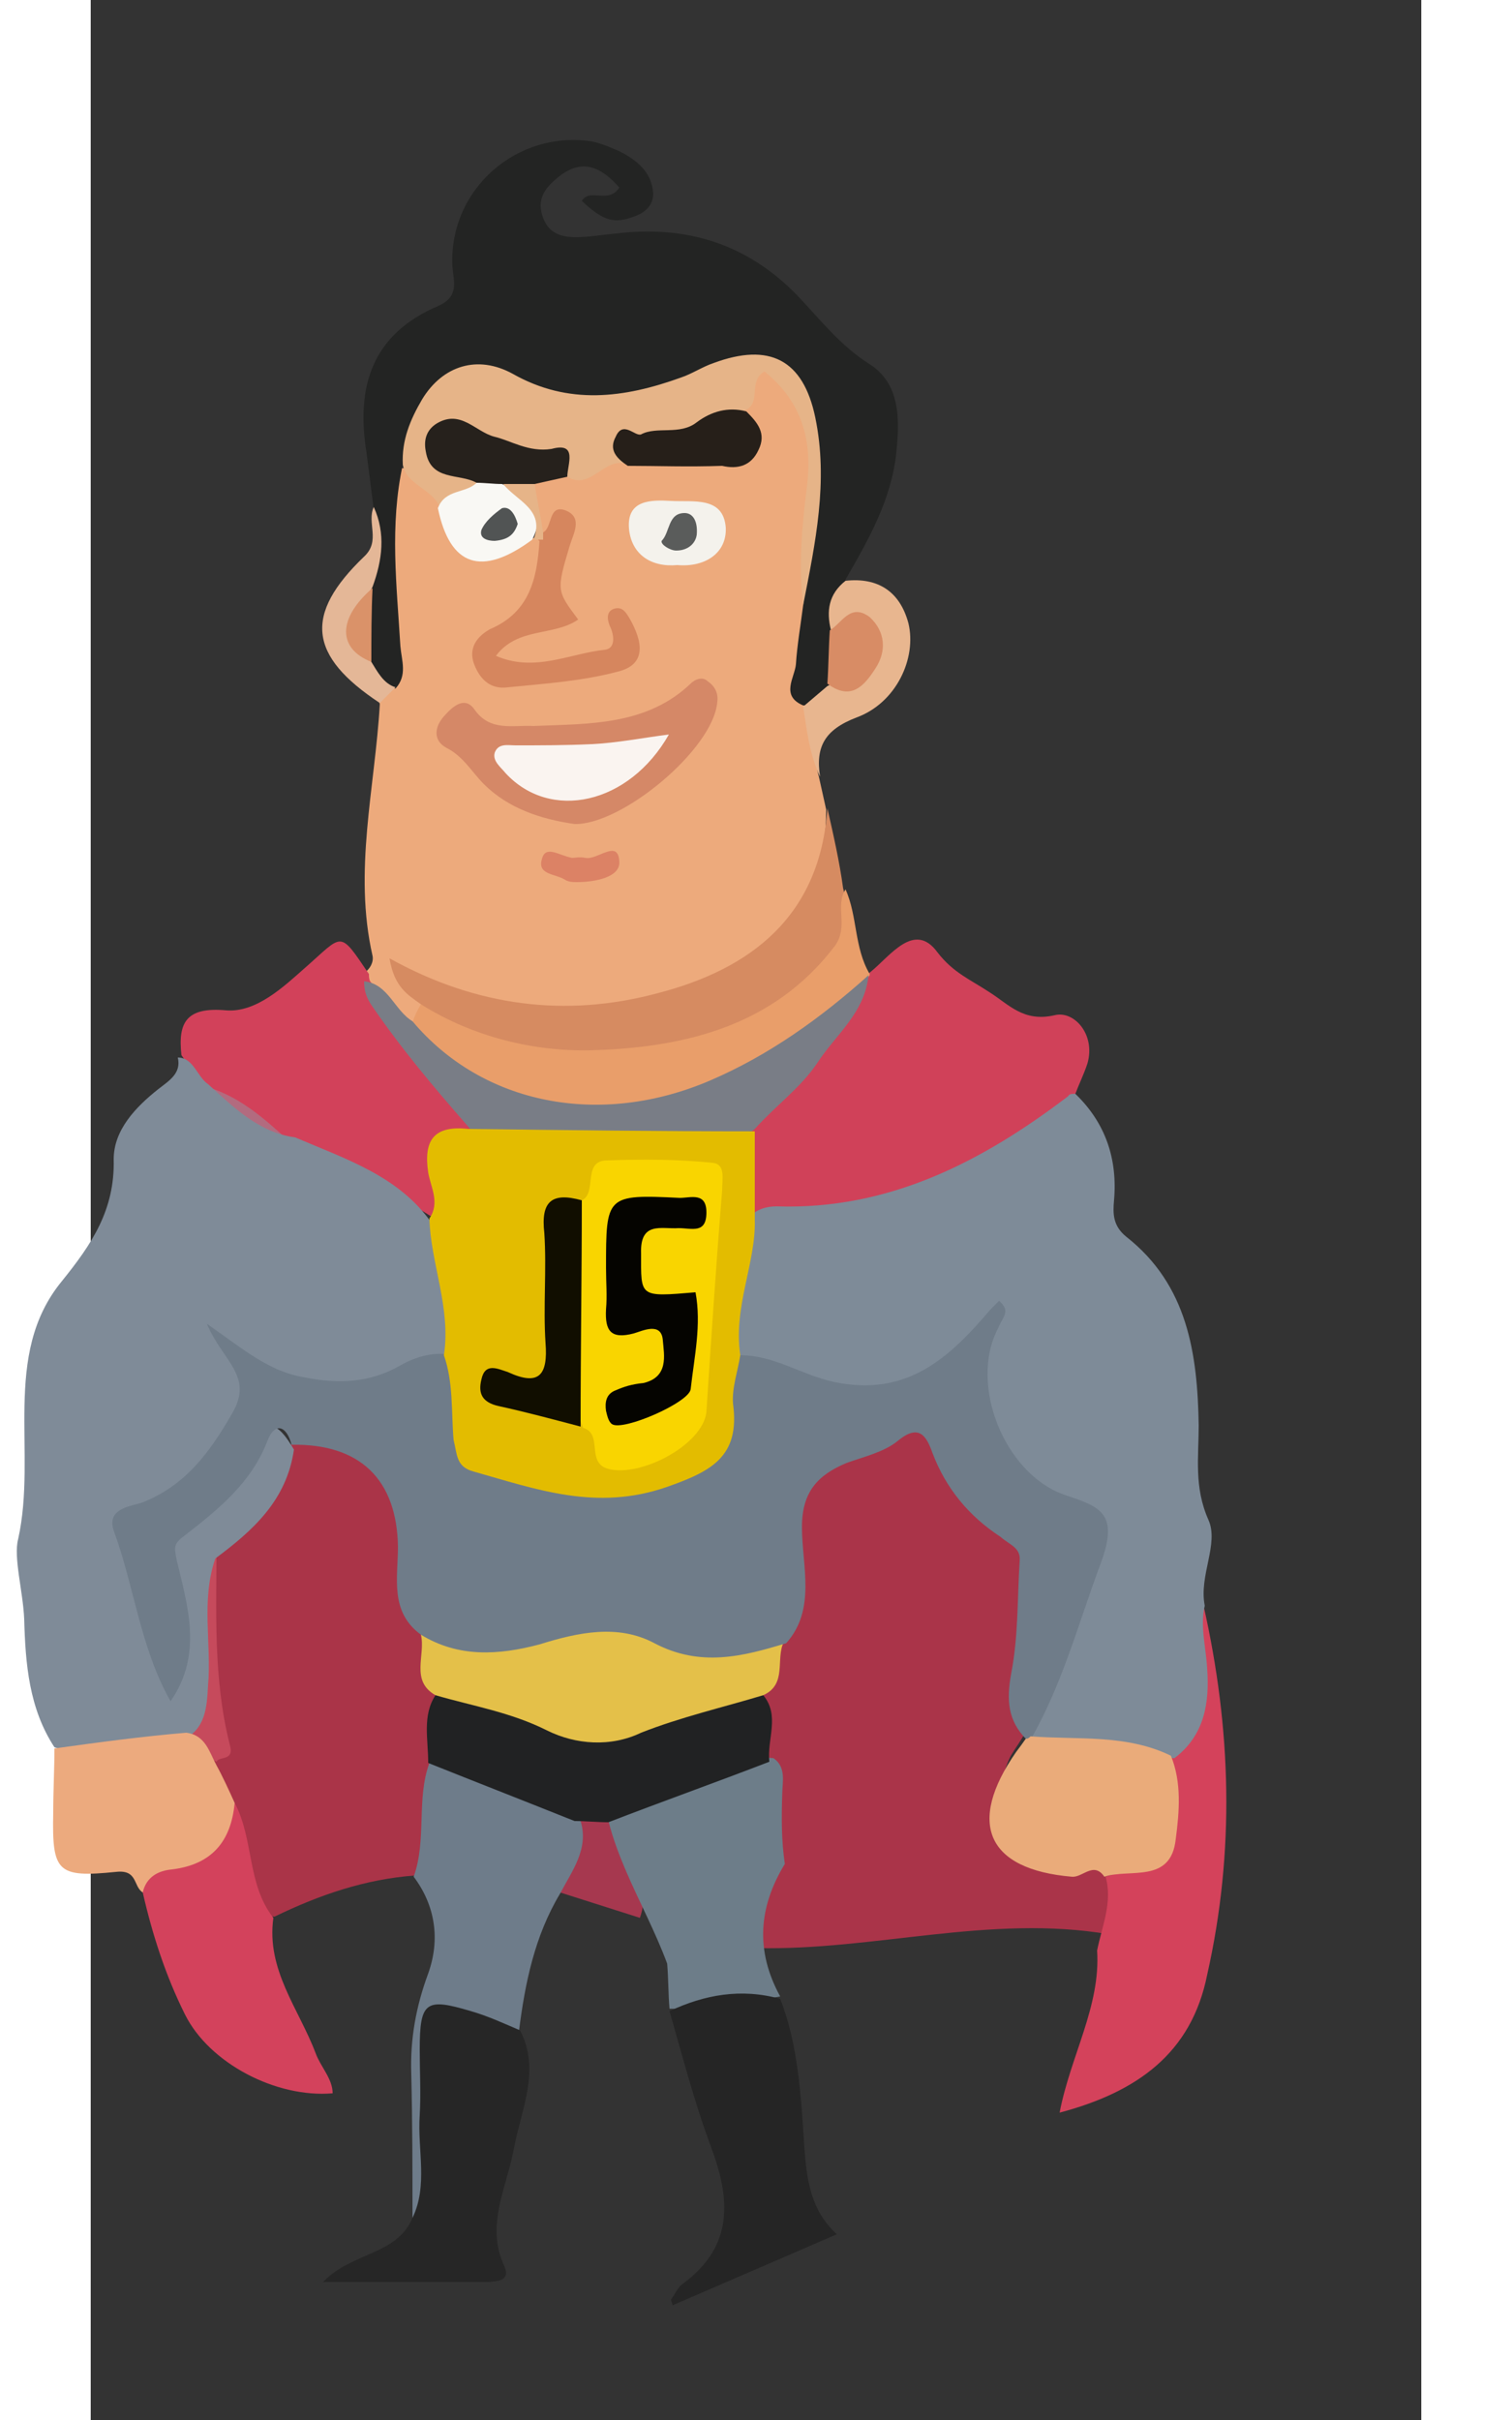 <?xml version="1.0" encoding="utf-8"?>
<!-- Generator: Adobe Illustrator 16.0.0, SVG Export Plug-In . SVG Version: 6.00 Build 0)  -->
<!DOCTYPE svg PUBLIC "-//W3C//DTD SVG 1.1//EN" "http://www.w3.org/Graphics/SVG/1.1/DTD/svg11.dtd">
<svg version="1.1" id="justus_stays" xmlns="http://www.w3.org/2000/svg" xmlns:xlink="http://www.w3.org/1999/xlink" x="0px"
	 y="0px" width="150px" height="240px" viewBox="12 0 110 200" style="enable-background:new 0 0 110 200;" xml:space="preserve">
<rect x="12" y="0" width="110" height="200" fill="#333333" stroke="none"/>
<style type="text/css">
<![CDATA[
	.st0{fill:#AA3448;}
	.st1{fill:#AA3449;}
	.st2{fill:#7E8B98;}
	.st3{fill:#7F8B98;}
	.st4{fill:#110E00;}
	.st5{fill:#E3BC00;}
	.st6{fill:#E4B797;}
	.st7{fill:#E4C049;}
	.st8{fill:#E6B488;}
	.st9{fill:#E8B68F;}
	.st10{fill:#E99E6A;}
	.st11{fill:#B26B7F;}
	.st12{fill:#EAAB7A;}
	.st13{fill:#ECAA7E;}
	.st14{fill:#EDAA7C;}
	.st15{fill:#515454;}
	.st16{fill:#212223;}
	.st17{fill:#232423;}
	.st18{fill:#252525;}
	.st19{fill:#261F19;}
	.st20{fill:#26211C;}
	.st21{fill:#262626;}
	.st22{fill:#F4F2EC;}
	.st23{fill:#5A5C5B;}
	.st24{fill:#F9D500;}
	.st25{fill:#F9F8F4;}
	.st26{fill:#C64A5C;}
	.st27{fill:#FAF4F0;}
	.st28{fill:#6D7D89;}
	.st29{fill:#6E7C8A;}
	.st30{fill:#6F7C89;}
	.st31{fill:#D04159;}
	.st32{fill:#D2415A;}
	.st33{fill:#D3425C;}
	.st34{fill:#050400;}
	.st35{fill:#D4425B;}
	.st36{fill:#D58867;}
	.st37{fill:#D6865E;}
	.st38{fill:#D68B61;}
	.st39{fill:#D88C65;}
	.st40{fill:#A6384F;}
	.st41{fill:#DA9269;}
	.st42{fill:#797D86;}
	.st43{fill:#DC8265;}
	#background_body{
		    transform-origin: 50% 50%;
    		animation-name: bodyIdle;
    		animation-duration: 1.9s;
    		animation-iteration-count: infinite;
    		animation-timing-function: cubic-bezier(0.42, 0, 0.57, 1.36);
	
	}
		/* Safari 4.0 - 8.0 */
	@-webkit-keyframes bodyIdle {
	    0%   {transform: rotate(0deg);}
	    50%  {transform: rotate(2deg);}
	    100% {transform: rotate(0deg);}
	}

	/* Standard syntax */
	@keyframes body-idle {
	    0%   {transform: rotate(0deg);}
	    50%  {transform: rotate(2deg);}
	    100% {transform: rotate(0deg);}
	}
	#brust{
		transform-origin: 50% 50%;
	  	animation-name: beat-brust;
    	animation-duration: 3s;
    	animation-iteration-count: infinite;
		animation-timing-function: cubic-bezier(0.42, 0, 0.57, 1.36);
	}
	/* Safari 4.0 - 8.0 */
	@-webkit-keyframes beat-brust {
	    0%   {transform: scale(0.95,0.95);}
	    50%  {transform: scale(1.008, 1.008);}
	    100% {transform: scale(0.95,0.95);}
	}

	/* Standard syntax */
	@keyframes beat-brust {
	    0%   {transform: scale(0.95,0.95);}
	    50%  {transform: scale(1.008, 1.008);}
	    100% {transform: scale(0.95,0.95);}
	}
]]>
</style>
<g id="background_body">
	<path class="st14" d="M72.2,64.2c0.2,0.9,0.399,1.8,0.6,2.7c0,8.4-4.5,13.8-13.6,16c-6.4,1.6-12.9,1.7-19.1-1.1
		c-0.3-0.1-0.9-1-1.1,0.1c-0.1,0.3,0.3,0.6,0.4,0.9c0.2,0.7-0.1,1.3-0.6,1.7c-2.3,0.1-2.9-2.2-4.4-3.2c-0.1-0.3-0.1-0.6,0.2-0.9
		c0.5-0.3,0.8-0.9,0.7-1.4c-1.6-7,0.2-13.9,0.6-20.8c-0.3-1,0.6-1.6,0.8-2.4c-0.5-4.4-0.4-8.9-0.4-13.3c0-1.3-0.1-2.7,0.9-3.8
		c2.1-0.2,3.1,1.3,3.9,2.9c1.9,4.5,2.2,4.6,7.7,2.8c0.3,0.1,0.6,0.2,0.8,0.5c0.7,3.2-0.3,5.7-3.1,7.4c-0.9,0.5-2.2,1-1.8,2.4
		c0.4,1.6,1.9,1.6,3,1.4c2.2-0.2,4.4-0.7,6.6-0.9c1.1-0.1,2-0.8,2.101-2.6c-2.8,3.3-6.4,3-9.9,2.9c-0.7,0-1.3-0.4-1.4-1.2
		c-0.1-0.8,0.4-1.3,1-1.6c4.8-0.5,3.8-4.4,4.6-7.3c0.5-2.1-1.1-0.8-1.6-1.3c-0.7-1.2-1.1-2.5-0.7-3.9c0.7-0.9,1.7-1.1,2.7-1.2
		c1.8,0,3.3-1.3,5.2-1.1c2,0,4,0,5.9,0c3.7-0.1,3.899-0.4,3.6-4c0.2-1.3,0-3,1.601-3.3c1.699-0.3,2.5,1.2,3.3,2.4
		c1.3,2,1.8,4.4,1.3,6.7c-0.5,3.4-0.3,6.9-0.7,10.3c0.5,2.7-1.1,5.4-0.3,8.2C72.2,59.8,71.6,62.1,72.2,64.2z"/>
	<path class="st17" d="M37.8,38.4c-1.1,5-0.5,10-0.2,15c0.1,1.2,0.6,2.4-0.4,3.5c-1.6,0-2.3-1.1-2.7-2.4c-0.3-1.9-0.2-3.7,0-5.6
		c0.6-2.2,1.7-4.4,0.9-6.8c-0.2-1.6-0.4-3.1-0.6-4.7c-0.9-5.5,0.5-9.8,5.9-12.1c1.8-0.8,1.3-2,1.2-3.3c-0.3-6.4,5.4-11.3,11.6-10.3
		c0.8,0.2,1.3,0.4,2.2,0.8c1.399,0.7,2.7,1.7,2.8,3.5c0,1-0.7,1.6-1.6,1.9c-1.601,0.6-2.5,0.4-4.3-1.3c0.7-1.1,2.2,0.3,3.1-1.1
		c-1.4-1.6-3-2.5-5-0.9c-1,0.8-1.8,1.7-1.4,3.1c0.4,1.4,1.3,1.9,2.8,1.9c1.1,0,2.2-0.2,3.3-0.3c5.8-0.7,10.8,0.8,15,5.1
		c1.899,2,3.6,4.2,6,5.7c2.5,1.6,2.5,4.5,2.199,7.3c-0.399,3.9-2.3,7.2-4.199,10.5c0.1,1.3-0.7,2.9-0.5,4.4c0,1.4,0.1,2.8-0.4,4.2
		c-0.5,1-1.3,1.8-2.6,1.8C69,57.5,70.2,56,70.3,54.9c0.101-1.6,0.4-3.3,0.601-4.9c0.3-3.2,0.3-6.3,0.8-9.5c0.399-2.6,0-5.1-0.9-7.5
		c-1-2.6-2.5-3.3-5.2-2.6c-4.1,1.1-7.8,3.4-12.3,3.1c-2-0.1-4-0.4-5.9-1.2c-4.5-1.9-6.8-0.8-8.5,3.8C38.7,36.9,38.7,37.8,37.8,38.4z
		"/>
	<g id="capa">
		<path class="st1" d="M96.17,159.856c-9.813-1.664-19.397,1.359-29.096,1.143c-1.398-1.454-1.142-3.222-1.142-4.885
			c-0.114-3.948,0.343-7.897-1.368-11.638c-0.342-2.184,0.342-4.261-0.114-6.443c0.571-1.87,1.009-3.741,1.938-5.508
			c1.484-2.286,1.369-4.78,1.142-7.171c-0.456-4.469,1.256-7.482,6.049-8.832c0.227-0.104,0.454-0.209,0.684-0.313
			c5.362-2.39,5.362-2.39,8.443,2.183c0.571,0.831,1.009,1.766,1.825,2.183c6.505,3.532,5.363,9.145,4.793,14.549
			c-0.229,1.974-0.343,3.947,0.228,5.819c0.456,1.661-0.685,2.805-1.483,4.156c-1.825,3.533,0.229,6.755,4.564,7.066
			c1.711,0.104,3.65-0.624,4.906,1.039C98.337,155.699,98.224,157.985,96.17,159.856z"/>
		<path class="st0" d="M22.4,127.5c2.9-2,5.2-4.5,6.1-8.1c4.1-1.7,9.3,1.6,9.6,6c0.2,3.1-0.6,6.3,1.6,9c0.5,1.899,0.6,3.899,1.3,5.8
			c-0.1,1.8-0.1,3.7-0.2,5.5c-0.2,2.1-0.6,4.1-0.7,6.2c0,1.199-0.2,2.399-1.3,3.1c-4.1,0.3-7.9,1.6-11.6,3.4
			c-1.7-0.101-1.8-1.601-2.2-2.801c-0.6-2.1-1-4.199-1.7-6.3c-0.5-1.3-1.3-2.3-1.2-3.8c0.8-1.7,0.2-3.5,0.1-5.2
			C21.8,136,21.2,131.7,22.4,127.5z"/>
		<path class="st35" d="M95.2,161.2c0.399-2,1.3-4,0.7-6.101c4.899-1.199,5.699-4.699,5.1-9.1c0-0.3,0.2-0.6,0.4-0.9
			c2.8-3.699,1.3-8.399,2.6-12.399c2.3,10.2,2.6,20.3,0.3,30.5c-1.3,6.5-5.8,9.7-12.2,11.399C93,169.9,95.5,165.8,95.2,161.2z"/>
		<path class="st33" d="M23.9,149c1.6,3,1,6.7,3.2,9.5c-0.6,4.3,2.1,7.5,3.5,11.2c0.4,1.1,1.4,2.1,1.4,3.3
			c-4.7,0.4-10.2-2.5-12.2-6.5c-1.6-3.2-2.7-6.6-3.5-10.1c-0.6-1.301,0.2-2,1.2-2.2C20.6,153.5,22.3,151.3,23.9,149z"/>
	</g>
	<path class="st31" d="M93.4,90.4c-3.801,4.8-9.2,6.7-14.601,8.8c-3.899,1.3-7.899,1.2-11.8,1.2c-1.6-2-0.9-4.4-0.8-6.6
		c0.2-1.4,1.1-2.4,2.2-3.3c3.3-2.8,5.3-6.5,7.699-9.9c0.101-0.1,0.301-0.2,0.4-0.3c1.6-1.3,3.6-4.2,5.5-1.6c1.3,1.7,2.8,2.3,4.3,3.3
		c1.601,1,2.8,2.5,5.4,1.9c1.6-0.4,3.399,1.6,2.7,4C94.1,88.8,93.7,89.6,93.4,90.4z"/>
	<path class="st32" d="M40.1,100.5c-3.7-2.3-7.4-4.6-11.3-6c-2.7-1.3-4.9-3.3-7.4-4.7c-0.6-0.9-1.3-1.7-1.9-2.6
		c-0.3-2.7,0.4-4,3.7-3.7c2.5,0.2,4.8-2,6.5-3.5c3.2-2.8,2.8-3.2,5.3,0.5c0,0.2,0,0.4,0.1,0.6c2.2,2.7,4.1,5.7,6.5,8.3
		c1,1.1,2.7,2.1,2,4.1c-2,0.7-2.6,2.1-2.3,4.1C41.2,98.5,41.8,99.9,40.1,100.5z"/>
	<path class="st38" d="M39.3,83c-1.1-0.8-2.2-1.4-2.6-3.8c7.2,4,14.6,4.9,22.1,2.9c7.8-2,13.5-6.4,14.101-15.3
		c0.5,2.2,1,4.4,1.3,6.6c1,3.8-0.7,6.5-3.5,8.6c-3.5,2.6-7.4,4.2-11.801,5c-4.8,0.9-9.3,0.4-13.8-0.7C43,85.8,40.6,85.3,39.3,83z"/>
	<path class="st10" d="M39.3,83c4.3,2.7,9.3,3.9,14,3.8c7.601-0.2,15.101-1.9,20.2-8.6c1.2-1.6,0-3.3,0.9-4.7c1,2.2,0.699,4.8,2,7
		v0.1C71.3,87.3,64.4,90.8,56.3,92c-5.2,0.7-10-0.3-14.4-3.3c-1.3-1-3.4-1.8-3.3-4.2C38.8,83.9,39,83.5,39.3,83z"/>
	<path class="st9" d="M70.9,58.4c0.699-0.6,1.3-1.1,2-1.7c0.399-0.2,0.8-0.4,1.199-0.5c1.7-0.5,2.7-1.7,2.301-3.4
		c-0.5-2.3-2.2-0.3-3.2-0.7c-0.4-1.6-0.2-3,1.2-4.1c2.699-0.3,4.5,0.9,5.199,3.5c0.7,2.9-1,6.6-4.3,7.8c-2.6,1-3.399,2.4-3,4.9
		C71.4,62.3,71.2,60.3,70.9,58.4z"/>
	<path class="st40" d="M50.8,156.4c-0.8-2.2,1.6-3.801,1.3-6c1-0.801,1.9-0.9,2.8,0.1c0.7,2.7,3.7,4.7,2.5,8
		C55.2,157.8,53,157.1,50.8,156.4z"/>
	<path class="st6" d="M35.2,54.7c0.5,0.8,1,1.8,2,2.1c-0.4,0.4-0.9,0.9-1.3,1.3c-5.9-3.9-6.3-7.3-1.3-12.1c1.4-1.3,0.2-2.8,0.8-4.1
		c1,2.2,0.7,4.4-0.1,6.6C34.1,50.6,33.3,52.6,35.2,54.7z"/>
	<path class="st8" d="M37.8,38.4c-0.1-2,0.6-3.7,1.6-5.4c1.7-2.8,4.6-3.7,7.5-2.1c4.6,2.6,9.2,2,13.9,0.3c0.9-0.3,1.8-0.9,2.7-1.2
		c4.6-1.7,7.4-0.3,8.4,4.5c1.1,5.3,0,10.4-1,15.5c-0.4-3.2-0.101-6.5,0.3-9.7c0.5-3.9-0.4-7.1-3.5-9.6c-1.4,0.8-0.2,2.6-1.601,3.2
		c-2.399,1.2-4.8,2.6-7.6,2.4c-1.4-0.1-2.4,0.4-2.1,2.1c-1.9-0.8-3,2.2-5,1c-2.6-1.9-6-1.8-8.7-3.7c-0.5-0.4-1.3-0.1-1.7,0.6
		c-0.5,0.9,0,1.3,0.8,1.9c0.8,0.5,1.9,0.6,2.4,1.7c-0.4,1.8-2,1.8-3.3,2.1C40.3,40.4,38.1,40.1,37.8,38.4z"/>
	<path class="st42" d="M38.6,84.4c5.8,6.9,15.5,8.8,24.6,4.9c4.899-2.1,9.2-5.2,13.1-8.7c-0.3,3.1-2.7,4.9-4.2,7.2
		C70.7,89.9,68.7,91.3,66.9,93.3c-0.7,0.6-1.601,0.9-2.5,0.9c-6.2,0.1-12.3,0.2-18.5,0c-1,0-2-0.2-2.7-1.1c-2.8-3.2-5.5-6.4-7.9-9.9
		c-0.5-0.7-0.7-1.3-0.7-2.1C36.6,81.3,37.1,83.5,38.6,84.4z"/>
	<path class="st36" d="M52,68.1c-2.8-0.4-5.5-1.3-7.5-3.3c-1-1-1.7-2.3-3.1-3c-1.1-0.6-1-1.7-0.2-2.6c0.7-0.8,1.7-1.7,2.5-0.6
		c1.3,1.9,3.2,1.3,4.9,1.4c4.6-0.2,9.4,0,13.1-3.6c0.5-0.4,1-0.4,1.3-0.1c0.6,0.4,0.899,1,0.8,1.7C63.5,61.9,55.9,68.2,52,68.1z"/>
	<path class="st37" d="M49.4,44c0.8-0.4,0.4-2.4,1.9-1.8c1.4,0.6,0.6,1.9,0.3,2.9c-1.1,3.7-1.1,3.7,0.7,6.1c-2,1.4-5,0.6-6.8,3
		c3.2,1.4,6.1-0.2,9-0.5c0.9-0.1,0.8-1.2,0.4-2c-0.2-0.5-0.3-1.2,0.4-1.4c0.7-0.2,1,0.4,1.3,0.9c1,1.8,1.4,3.7-1,4.3
		c-3,0.8-6.1,1-9.1,1.3c-1.4,0.2-2.3-0.6-2.8-1.9c-0.6-1.6,0.6-2.5,1.3-2.9c3.3-1.4,3.9-4.2,4.1-7.3c-0.2-0.1-0.2-0.3-0.2-0.4
		C49.3,44.1,49.4,44,49.4,44z"/>
	<path class="st19" d="M56.4,38.5c-0.9-0.6-1.601-1.3-1-2.4c0.6-1.4,1.6,0,2.1-0.2c1.3-0.7,3.2,0.1,4.6-1C63.3,34,64.7,33.6,66.2,34
		c0.899,0.9,1.7,1.8,1,3.2c-0.601,1.3-1.7,1.6-3,1.3C61.3,38.6,58.9,38.5,56.4,38.5z"/>
	<path class="st20" d="M43.9,39.9c-1.4-0.8-3.8-0.1-4.2-2.6c-0.2-1,0.1-1.8,0.9-2.3c2-1.2,3.2,0.7,4.8,1.1c1.3,0.3,2.8,1.3,4.7,1
		c2.2-0.6,1.3,1.3,1.3,2.3c-0.9,0.2-1.8,0.4-2.7,0.6c-0.8,0.6-1.7,0.8-2.7,0.8C45.2,40.7,44.5,40.5,43.9,39.9z"/>
	<path class="st25" d="M43.9,39.9c0.7,0,1.4,0.1,2.1,0.1c2,0.9,3.9,1.8,2.5,4.6c-4.2,3.1-6.8,2.2-7.8-2.6
		C41.3,40.4,43,40.8,43.9,39.9z"/>
	<path class="st22" d="M60.5,46.7c-2.2,0.2-3.8-0.9-4-3c-0.2-2.4,1.8-2.4,3.5-2.3c1.8,0.1,4.3-0.4,4.5,2.2
		C64.6,45.7,62.8,46.9,60.5,46.7z"/>
	<path class="st43" d="M51.8,70.9c0.2,0,0.6-0.1,1.1,0c1,0.2,2.7-1.6,2.8,0.3c0.1,1.3-2,1.7-3.5,1.7c-0.3,0-0.7,0-1-0.2
		c-0.8-0.5-2.3-0.4-1.9-1.7C49.6,69.8,50.7,70.7,51.8,70.9z"/>
	<path class="st8" d="M48.6,44.6c1-2.5-1.4-3.2-2.5-4.6c0.9,0,1.8,0,2.6,0c0.2,1.3,0.5,2.7,0.7,4c0,0.2,0,0.4,0,0.6
		C49.1,44.6,48.9,44.6,48.6,44.6z"/>
	<path class="st26" d="M22.4,145.6c-1.2-0.6-1.7-1.8-2.5-2.699c1.6-1.4,1.1-3.2,1.2-4.9c0.1-2.7,0-5.3,0-8c0-1-0.4-2.4,1.3-2.5
		c0,5.6-0.3,11.2,1.1,16.7C23.9,145.6,22.6,145.1,22.4,145.6z"/>
	<path class="st11" d="M21.1,89.7c3,0.7,5.2,2.7,7.4,4.7C25.3,94.1,23.3,91.8,21.1,89.7z"/>
	<path class="st39" d="M73.1,52.1c1-0.6,1.7-2.3,3.301-1.1c1.3,1.2,1.399,2.8,0.5,4.2c-0.9,1.4-2,2.8-4,1.3
		C73,55.1,73,53.6,73.1,52.1z"/>
	<path class="st41" d="M35.2,54.7c-2.8-1.1-2.8-3.6,0.1-6.1C35.2,50.6,35.2,52.7,35.2,54.7z"/>
	<path class="st27" d="M59.8,60.7c-3.3,5.8-9.8,7.2-13.5,3.2c-0.4-0.5-1.1-1-0.9-1.7c0.3-0.8,1.1-0.6,1.7-0.6c2.1,0,4.2,0,6.3-0.1
		S57.5,61,59.8,60.7z"/>
	<path class="st15" d="M47.3,43.3c-0.3,0.9-0.8,1.3-1.9,1.4c-0.6,0-1.3-0.2-1.1-0.9c0.3-0.7,1-1.3,1.7-1.8
		C46.7,41.8,47.1,42.6,47.3,43.3z"/>
	<path class="st23" d="M62.1,44.2C62,44.9,61.4,45.5,60.4,45.5c-0.5,0-1.3-0.5-1.2-0.8c0.7-0.7,0.5-2.3,1.899-2.3
		C61.8,42.4,62.2,43.1,62.1,44.2z"/>
</g>
<g id="legs">
	<g id="leg_left">
		<path class="st28" d="M68.439,145.301c1.079,0.732,0.741,1.968,0.731,2.952c-0.06,1.878-0.08,3.849,0.214,5.79
			c-2.168,3.552-2.459,7.164-0.385,10.952c-3.032,0.548-6.063,1.096-9.15,1.014c-0.108-1.261-0.086-2.469-0.194-3.729
			c-1.946-5.259-5.44-10.066-5.381-15.976C58.917,144.188,63.751,145.039,68.439,145.301z"/>
		<path class="st18" d="M70.994,177.424c0.206,2.743,0.516,5.225,2.688,7.228c-4.682,2.023-9.088,3.928-13.586,5.872
			c-0.027-0.316-0.198-0.459-0.106-0.499c0.34-0.475,0.548-1,0.967-1.29c4.298-3.164,3.892-7.129,2.303-11.362
			c-1.364-3.66-2.321-7.386-3.41-11.164c2.898-1.361,5.93-1.909,9.15-1.014C70.482,168.93,70.731,173.288,70.994,177.424z"/>
	</g>
	<g id="leg_right">
		<path class="st29" d="M38.7,155.1c1.1-3.1,0.2-6.399,1.3-9.399c1.2-0.9,2.4-0.101,3.4,0.399c3,1.3,6.6,1.801,9.1,4.4
			c0.7,2.3-0.7,4.1-1.7,6c-2.1,3.5-2.9,7.4-3.4,11.4c-1.4,0.699-2.6-0.101-3.8-0.5c-2.3-0.7-3.3,0.199-3.3,2.6c0,3.3,0.1,6.7-0.1,10
			c-0.1,1.3,0.5,3-1.6,3.4c0-4,0-8-0.1-12c-0.1-2.9,0.4-5.601,1.4-8.301C40.9,160.3,40.5,157.5,38.7,155.1z"/>
		<path class="st21" d="M38.6,183.3c1.3-2.7,0.4-5.6,0.6-8.5c0.1-1.8,0-3.6,0-5.399c0-4,0.5-4.301,4.2-3.2c1.4,0.399,2.7,1,4.1,1.6
			c1.7,3.3,0.1,6.5-0.5,9.7c-0.6,3.3-2.4,6.4-0.8,9.8c0.5,1.2-0.5,1.2-1.3,1.3c-4.4,0-8.8,0-13.7,0
			C33.6,186.1,37.3,186.4,38.6,183.3z"/>
	</g>
</g>
<g id="one">
	<g id="bauch">
		<path class="st7" d="M39.3,135.1c4.2,0.7,8.3,0.601,12.3-1c2-0.8,4.3-0.8,5.8,0.2c3.899,2.601,8,1,11.899,1.4
			c-0.7,1.399,0.3,3.5-1.7,4.399c-0.1,0.2-0.199,0.5-0.3,0.601c-6.399,2.3-12.7,6-19.8,2.399c-2.3-1.1-5.1-0.8-7-3
			C38.4,138.9,39.7,136.8,39.3,135.1z"/>
		<path class="st16" d="M40.5,140.1c3.1,0.9,6.2,1.4,9.2,2.9c2.4,1.2,5.3,1.4,7.8,0.2c3.3-1.3,6.8-2.101,10.1-3.101
			c1.4,1.7,0.301,3.601,0.5,5.5c-4.399,1.7-8.899,3.301-13.3,5c-0.9,0-1.9-0.1-2.8-0.1c-4-1.6-8.1-3.2-12.1-4.8
			C39.9,143.7,39.4,141.8,40.5,140.1z"/>
	</g>
	<g id="brust">
		<path class="st3" d="M9,144.4c-2.1-3.2-2.4-6.9-2.5-10.601c-0.1-2.3-0.9-5.1-0.5-6.6c1.6-7.2-1.4-15.2,3.6-21.3
			c2.5-3.101,4.4-5.9,4.3-10.1c0-2.4,1.8-4.3,3.7-5.8c0.9-0.7,1.9-1.3,1.6-2.6c1.3,0,1.6,1.6,2.5,2.2c2.1,1.9,4.2,4,7.2,4.4
			c4.2,1.8,8.6,3.2,11.3,7.101c1.1,3.5,2.4,6.899,1.3,10.699c-6.8,4.101-10.4,4.9-17.6,0.9c0.9,1.2,0.8,2.3,0.4,3.5
			c-1.3,3.9-3.7,6.9-7.4,8.6c-2,0.9-2.8,2-2,4.101c1.3,3.2,1.6,6.7,3.2,10.1c1.7-3.2,0.5-6.1-0.1-8.899
			c-0.4-1.9-0.3-3.301,1.4-4.301c2.6-1.3,4.3-3.8,5.8-6.3c1.3-2.3,2.2-2.1,3.6,0.3c-0.6,4.2-3.4,6.7-6.5,9c-1.2,3.5-0.3,7-0.6,10.5
			c-0.1,1.801-0.2,3.601-2.1,4.5C16.3,144.3,12.8,145.8,9,144.4z"/>
		<path class="st2" d="M93.4,90.4c2.5,2.4,3.5,5.4,3.199,8.8c-0.1,1.1-0.1,2.1,1,3c5.101,4,5.9,9.7,6,15.6
			c0,2.601-0.399,5.101,0.801,7.8c0.899,2-0.801,4.601-0.301,7.101c-0.399,1.7,0.101,3.399,0.2,5.2c0.2,2.8-0.2,5.5-2.7,7.399
			c-3.8,0-7.5-0.6-11.3-1.1c-1.3-1-1-2.3-0.2-3.2c3-3.8,3.101-8.6,4.7-12.8c0.7-1.7,0.4-2.9-1.399-3.4c-4.4-1.2-6.101-5-8-8.6
			C84.3,114.1,84.9,112.1,86.1,110.1c0.301-0.3-0.5-0.5-0.1-0.3c0.1,0,0.1,0.2-0.1,0.3C79.7,116.4,72,116.9,65.1,111.6
			c-1-3.899,0.7-7.399,1.3-11C67.1,99.9,67.9,99.7,68.7,99.7c9.3,0.3,17-3.7,24.1-9.1C92.9,90.4,93.1,90.4,93.4,90.4z"/>
		<path class="st13" d="M23.9,149c-0.3,3.2-1.9,5.1-5.2,5.5c-1.1,0.1-2.1,0.6-2.4,1.9c-0.8-0.5-0.4-1.9-2.2-1.7
			c-4.9,0.5-5.3,0-5.2-4.9c0-1.8,0.1-3.6,0.1-5.3c3.6-0.5,7.3-1,10.9-1.3c1.6,0.2,1.9,1.6,2.5,2.7C22.9,146.8,23.4,147.9,23.9,149z"
			/>
		<path class="st30" d="M39.3,135.1c-2.6-1.899-1.9-4.699-1.9-7.3c-0.1-5.5-3.1-8.5-8.8-8.399c-0.4-1.601-1.4-1.9-2-0.301
			c-1.3,3.4-4,5.601-6.7,7.7c-1.1,0.8-1,1-0.8,2.101c0.9,3.8,2.2,7.8-0.5,11.699c-2.5-4.399-3-9.5-4.7-14.1c-0.6-1.8,1.3-2,2.3-2.3
			c3.6-1.4,5.6-4.101,7.5-7.4c1.8-3.1-0.8-4.3-2.1-7.399c3,2.1,5.1,3.899,7.9,4.399c2.9,0.601,5.5,0.5,8-0.899
			c1.2-0.7,2.5-1.101,3.8-1c1.9,1.3,1.6,3.3,1.6,5.199c0,2.2,1.1,3.301,3.1,4.101c5.1,2.1,10.2,2,15.3,0c1.7-0.7,2.601-1.3,2.7-3.3
			c0.2-2.101,0.1-4.301,1.7-5.9c2.8,0,5,1.6,7.7,2.2c6.1,1.3,9.6-2,13-6c0.199-0.2,0.399-0.4,0.699-0.7c1,0.9,0.301,1.3-0.1,2.3
			c-2.4,4.601,0.5,11.9,5.4,13.7c2.899,1,4.699,1.4,3.1,5.7c-1.8,4.8-3.1,9.8-5.7,14.399l-0.1,0.301l-0.3-0.101
			c-1.601-1.6-1.7-3.3-1.301-5.5c0.601-3.1,0.5-6.2,0.7-9.3c0.101-1.1-0.8-1.3-1.6-2c-2.601-1.7-4.5-4-5.601-6.9
			c-0.5-1.399-1.1-2.5-2.899-1c-1.101,0.9-2.8,1.301-4.2,1.801c-2.4,1-3.7,2.399-3.7,5.3c0,3.2,1.2,6.8-1.3,9.6
			c-3.6,1.101-7.1,2-10.899,0c-3-1.6-6.3-0.899-9.5,0.101C45.7,136.8,42.4,137,39.3,135.1z"/>
		<path class="st12" d="M89.3,143.7c0.2,0,0.3-0.101,0.4-0.2c3.899,0.3,7.899-0.2,11.6,1.6c0.9,2.2,0.7,4.601,0.4,6.9
			c-0.4,3.7-3.8,2.4-5.9,3.1c-0.899-1.3-1.8,0.101-2.7,0c-7-0.6-8.699-4.399-4.6-10.3C88.8,144.4,89.1,144,89.3,143.7z"/>
	</g>
	<g id="logo">
		<path class="st5" d="M65.7,112c-0.2,1.3-0.7,2.7-0.601,4c0.601,4.4-1.8,5.6-5.5,6.9c-5.8,2-10.7,0.199-16-1.301
			c-1.4-0.399-1.3-1.399-1.6-2.6c-0.2-2.3,0-4.7-0.8-7c0.6-3.9-1.1-7.6-1.2-11.3c0.9-1.3,0.1-2.6-0.1-3.8c-0.4-2.7,0.5-3.9,3.3-3.6
			c7.9,0.1,15.8,0.2,23.7,0.2c0,2.4,0,4.8,0,7.3C67,104.4,65.1,108,65.7,112z"/>
		<path class="st24" d="M52.6,99.2c1.3-0.6,0-3.3,2.1-3.3c2.899-0.1,5.8-0.1,8.7,0.2c1.1,0.1,0.8,1.3,0.8,2.3
			c-0.5,6.1-0.9,12.2-1.3,18.3c-0.3,2.7-5.4,5.399-8.1,4.7c-1.9-0.5-0.4-2.9-2.1-3.4c-1.6-4.5-0.5-9.3-0.8-13.9
			C51.6,102.4,51.3,100.7,52.6,99.2z"/>
		<path class="st4" d="M52.6,99.2c0,6.2-0.1,12.5-0.1,18.7c-2.3-0.601-4.5-1.2-6.8-1.7c-1.3-0.3-1.7-1-1.4-2.2
			c0.3-1.4,1.3-0.9,2.2-0.6c2.6,1.199,3.3,0.199,3.1-2.4c-0.2-3,0.1-6.1-0.1-9.1C49.2,99.3,50.1,98.5,52.6,99.2z"/>
		<path class="st34" d="M62,106.8c0.5,2.7-0.1,5.3-0.4,8c-0.1,1.101-5.6,3.5-6.5,2.9c-0.3-0.2-0.4-0.7-0.5-1.101
			c-0.1-0.699,0-1.399,0.8-1.699c0.7-0.301,1.3-0.5,2.3-0.601c2.1-0.5,1.7-2.3,1.6-3.5c-0.1-1.6-1.7-0.8-2.399-0.6
			c-1.9,0.5-2.4-0.2-2.3-2c0.1-1.101,0-2.2,0-3.4c0-6,0-6.1,6.1-5.8c0.899,0,2.2-0.5,2.2,1.2c0,1.8-1.2,1.3-2.301,1.3
			c-1.399,0.1-3.199-0.601-3.1,2.1C57.5,107.2,57.3,107.2,62,106.8z"/>
	</g>
</g>
</svg>
